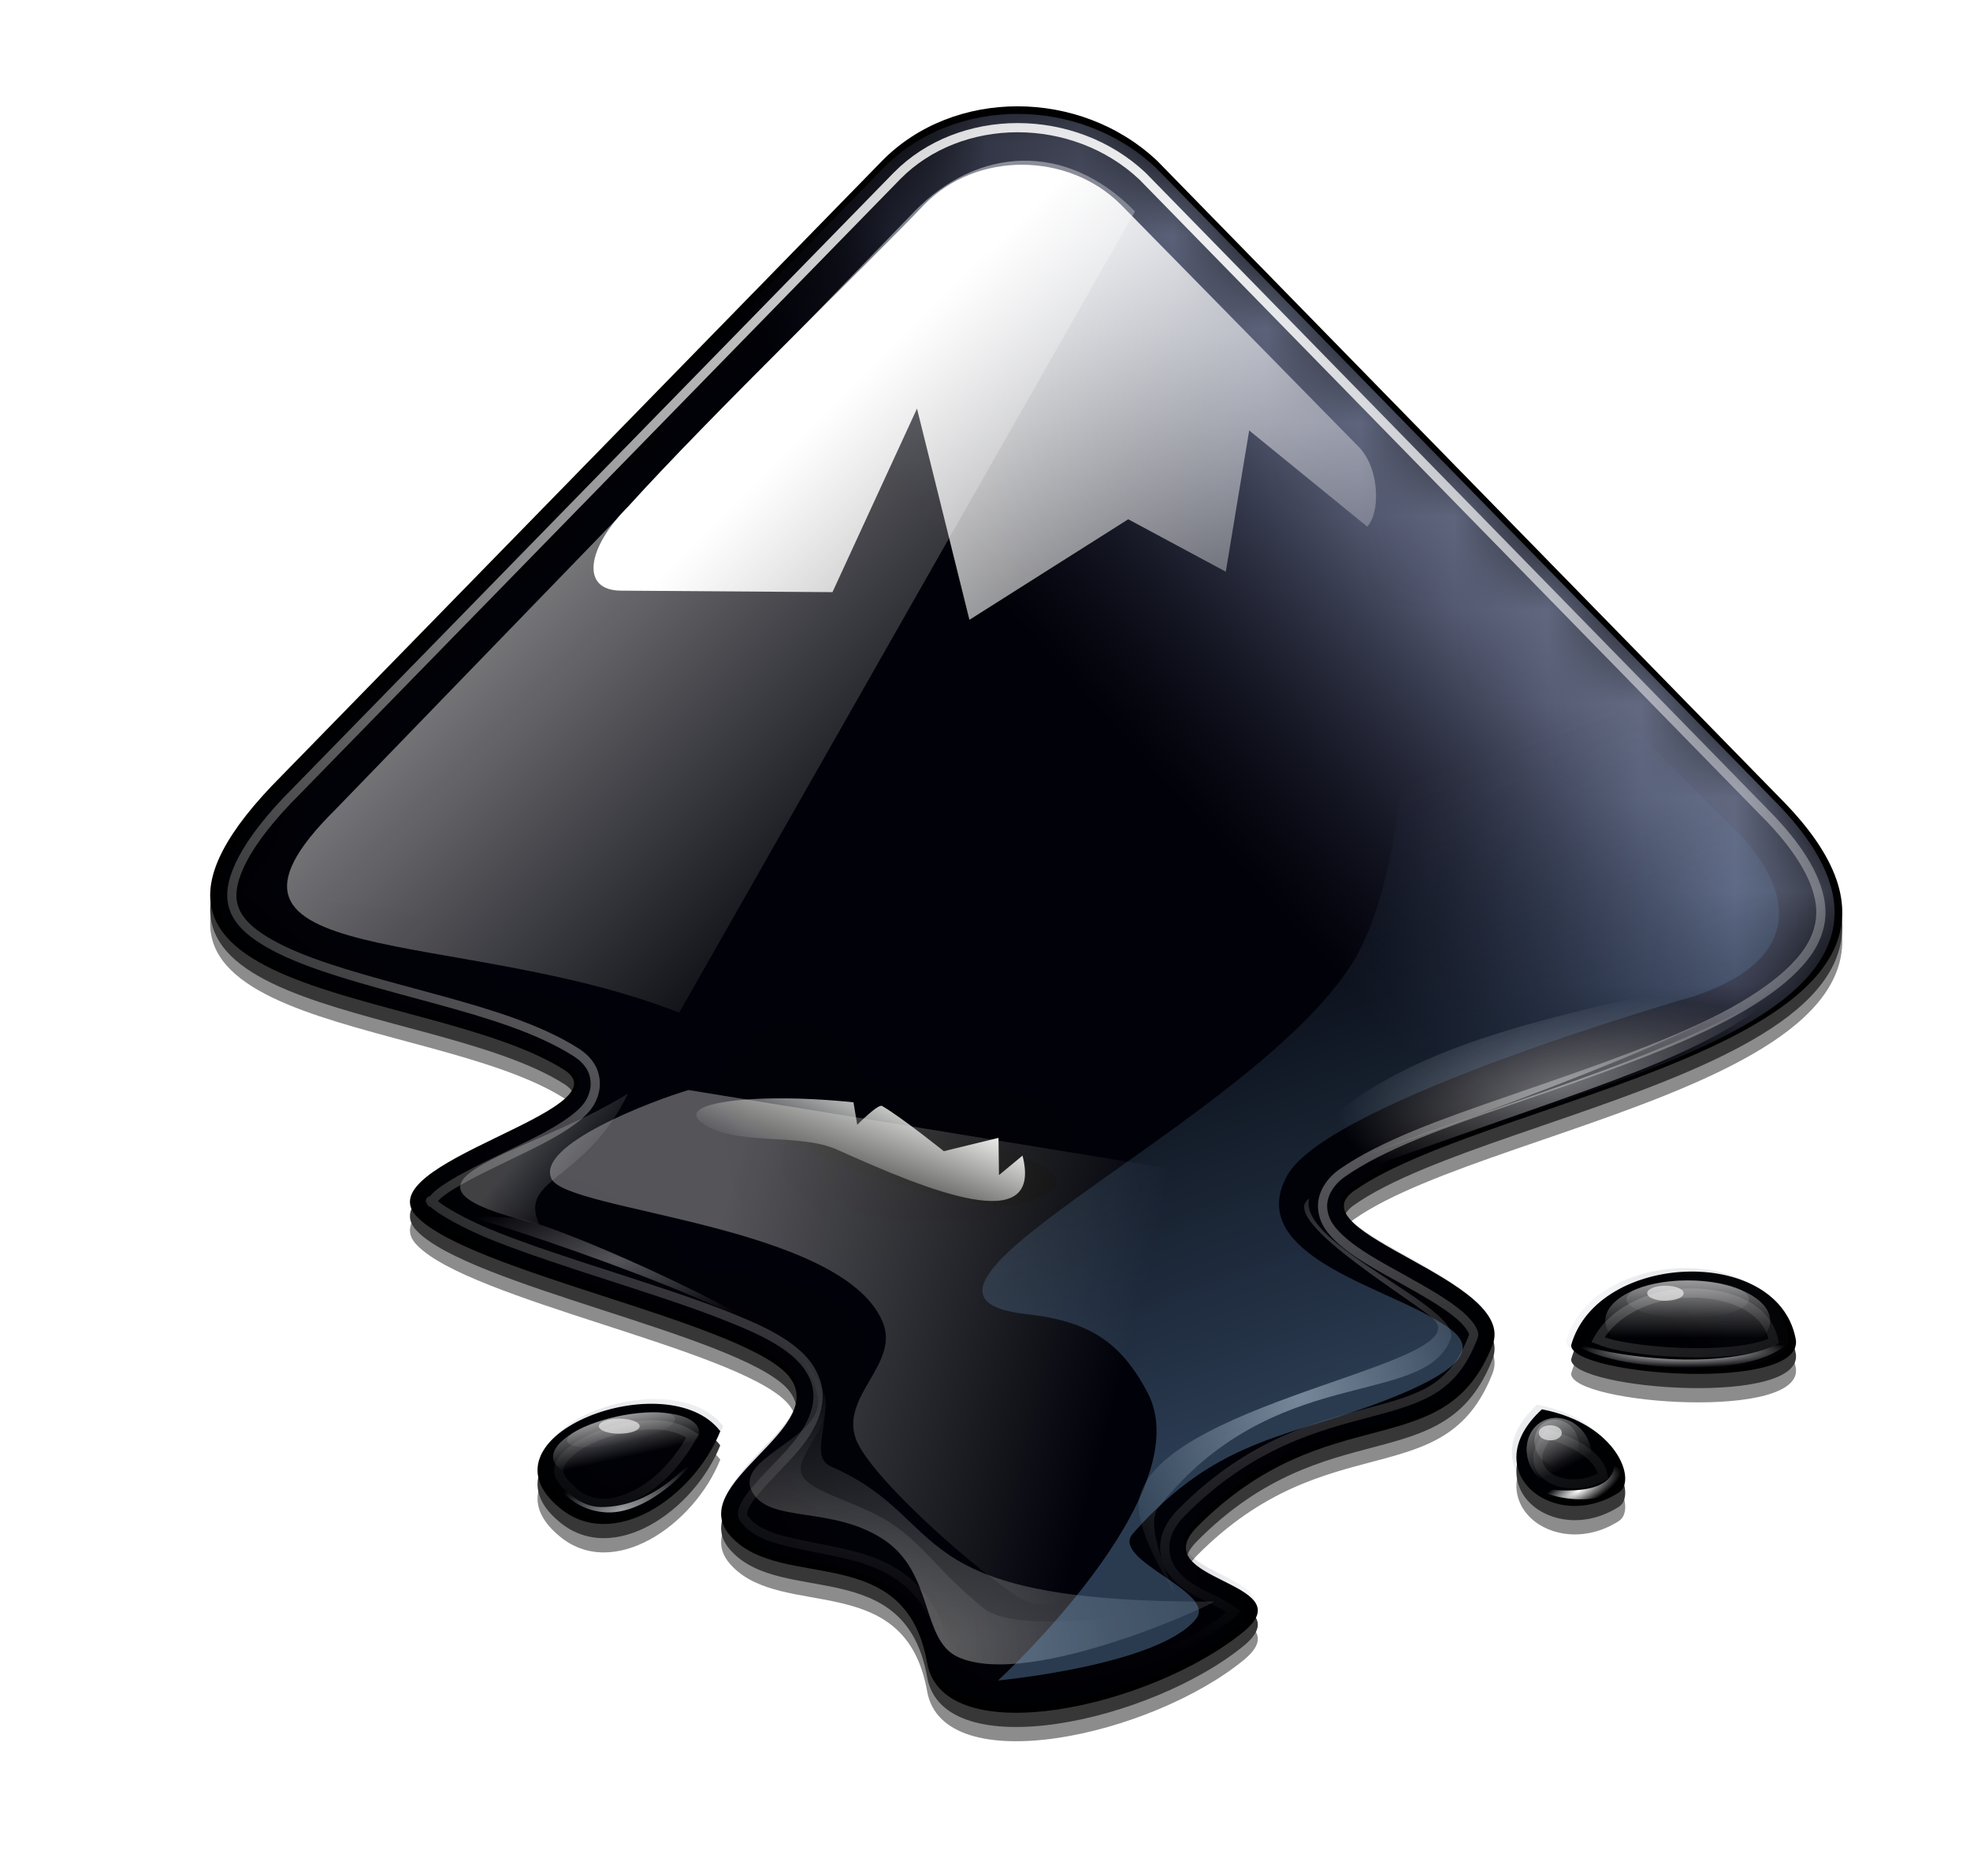<svg width="21" height="20" viewBox="0 0 21 20" fill="none" xmlns="http://www.w3.org/2000/svg">
<g clip-path="url(#clip0_109_12)">
<g opacity="0.783">
<g filter="url(#filter0_f_109_12)">
<path d="M9.402 1.867L3.004 8.421C0.581 10.844 4.572 10.642 6.016 11.558C6.684 11.993 3.873 12.552 4.448 13.127C5.007 13.701 7.818 14.229 8.377 14.788C8.936 15.363 7.243 15.969 7.802 16.543C8.346 17.118 9.651 16.574 9.883 17.879C10.054 18.842 12.275 18.36 13.269 17.537C13.89 17.009 12.197 17.009 12.757 16.434C14.154 15.021 15.397 15.798 15.909 14.493C16.189 13.794 13.797 13.297 14.434 12.847C15.956 11.775 21.547 11.232 18.969 8.654L12.337 1.867C11.514 1.091 10.163 1.091 9.402 1.867ZM16.748 14.493C16.748 14.819 19.279 15.006 19.14 14.415C18.938 13.422 17.027 13.499 16.748 14.493ZM5.954 16.217C6.529 16.714 7.399 16.108 7.678 15.409C7.119 14.68 5.054 15.456 5.954 16.217ZM16.437 15.177C15.723 15.829 16.561 16.512 17.26 16.062C17.447 15.938 17.245 15.332 16.437 15.177Z" fill="black"/>
</g>
<g opacity="0.576" filter="url(#filter1_f_109_12)">
<path d="M9.402 2.019L3.004 8.573C0.581 10.995 4.572 10.793 6.016 11.71C6.684 12.145 3.873 12.704 4.448 13.278C5.007 13.853 7.818 14.381 8.377 14.94C8.936 15.515 7.243 16.12 7.802 16.695C8.346 17.27 9.651 16.726 9.883 18.031C10.054 18.994 12.275 18.512 13.269 17.689C13.89 17.161 12.197 17.161 12.757 16.586C14.154 15.173 15.397 15.95 15.909 14.645C16.189 13.946 13.797 13.449 14.434 12.999C15.956 11.927 21.547 11.384 18.969 8.806L12.337 2.019C11.514 1.242 10.163 1.242 9.402 2.019ZM16.748 14.645C16.748 14.971 19.279 15.158 19.14 14.567C18.938 13.573 17.027 13.651 16.748 14.645ZM5.954 16.369C6.529 16.866 7.399 16.26 7.678 15.561C7.119 14.831 5.054 15.608 5.954 16.369ZM16.437 15.328C15.723 15.981 16.561 16.664 17.26 16.214C17.447 16.089 17.245 15.484 16.437 15.328Z" fill="black"/>
</g>
</g>
<path d="M9.402 1.716L3.004 8.269C0.581 10.692 4.572 10.49 6.016 11.407C6.684 11.841 3.873 12.4 4.448 12.975C5.007 13.55 7.818 14.078 8.377 14.637C8.936 15.211 7.243 15.817 7.802 16.392C8.346 16.966 9.651 16.423 9.883 17.727C10.054 18.69 12.275 18.209 13.269 17.386C13.89 16.858 12.197 16.858 12.757 16.283C14.154 14.87 15.397 15.646 15.909 14.342C16.189 13.643 13.797 13.146 14.434 12.696C15.956 11.624 21.547 11.081 18.969 8.502L12.337 1.716C11.514 0.939 10.163 0.939 9.402 1.716ZM16.748 14.342C16.748 14.668 19.279 14.854 19.14 14.264C18.938 13.27 17.027 13.348 16.748 14.342ZM5.954 16.066C6.529 16.563 7.399 15.957 7.678 15.258C7.119 14.528 5.054 15.305 5.954 16.066ZM16.437 15.025C15.723 15.677 16.561 16.361 17.26 15.91C17.447 15.786 17.245 15.181 16.437 15.025Z" fill="black"/>
<mask id="mask0_109_12" style="mask-type:luminance" maskUnits="userSpaceOnUse" x="2" y="1" width="18" height="18">
<path d="M9.417 1.791L3.079 8.283C0.679 10.683 4.633 10.483 6.063 11.39C6.725 11.821 3.94 12.375 4.509 12.944C5.063 13.513 7.848 14.036 8.401 14.59C8.955 15.159 7.279 15.759 7.832 16.328C8.371 16.898 9.663 16.359 9.894 17.651C10.063 18.605 12.263 18.128 13.247 17.313C13.863 16.79 12.186 16.79 12.74 16.221C14.124 14.821 15.355 15.59 15.862 14.298C16.139 13.605 13.77 13.113 14.401 12.667C15.909 11.606 21.447 11.067 18.893 8.514L12.324 1.791C11.509 1.022 10.171 1.022 9.417 1.791ZM7.894 11.744C8.032 11.744 12.632 12.359 10.863 12.836C10.186 13.021 7.079 11.744 7.894 11.744ZM16.693 14.298C16.693 14.621 19.201 14.805 19.062 14.221C18.862 13.236 16.97 13.313 16.693 14.298ZM6.002 16.005C6.571 16.497 7.432 15.898 7.709 15.205C7.155 14.482 5.109 15.252 6.002 16.005ZM16.386 14.975C15.678 15.621 16.509 16.297 17.201 15.851C17.385 15.728 17.185 15.128 16.386 14.975Z" fill="white"/>
</mask>
<g mask="url(#mask0_109_12)">
<path opacity="0.67" d="M9.417 1.791L3.079 8.283C0.679 10.683 4.633 10.483 6.063 11.39C6.725 11.821 3.94 12.375 4.509 12.944C5.063 13.513 7.848 14.036 8.401 14.59C8.955 15.159 7.279 15.759 7.832 16.328C8.371 16.898 9.663 16.359 9.894 17.651C10.063 18.605 12.263 18.128 13.247 17.313C13.863 16.79 12.186 16.79 12.74 16.221C14.124 14.821 15.355 15.59 15.862 14.298C16.139 13.605 13.77 13.113 14.401 12.667C15.909 11.606 21.447 11.067 18.893 8.514L12.324 1.791C11.509 1.022 10.171 1.022 9.417 1.791ZM7.894 11.744C8.032 11.744 12.632 12.359 10.863 12.836C10.186 13.021 7.079 11.744 7.894 11.744ZM16.693 14.298C16.693 14.621 19.201 14.805 19.062 14.221C18.862 13.236 16.97 13.313 16.693 14.298ZM6.002 16.005C6.571 16.497 7.432 15.898 7.709 15.205C7.155 14.482 5.109 15.252 6.002 16.005ZM16.386 14.975C15.678 15.621 16.509 16.297 17.201 15.851C17.385 15.728 17.185 15.128 16.386 14.975Z" fill="url(#paint0_linear_109_12)"/>
</g>
<path opacity="0.505" d="M3.573 8.633C1.833 10.357 4.889 9.871 7.24 10.796L12.099 2.254C11.362 1.502 10.422 1.564 9.748 2.254L3.573 8.633Z" fill="url(#paint1_linear_109_12)"/>
<path d="M11.949 2.182L14.48 4.76C14.713 4.992 14.713 5.474 14.574 5.614L13.316 4.589L13.067 6.095L12.027 5.536L10.334 6.608L9.775 4.356L8.874 6.313L6.622 6.297C6.187 6.297 6.249 5.847 6.7 5.396C7.585 4.418 9.309 2.756 9.852 2.182C10.412 1.607 11.39 1.622 11.949 2.182Z" fill="url(#paint2_linear_109_12)"/>
<path opacity="0.217" fill-rule="evenodd" clip-rule="evenodd" d="M8.475 14.36C8.475 14.36 8.749 14.78 8.721 14.977C8.667 15.365 7.832 15.558 8.017 15.903C8.2 16.243 8.858 16.05 9.41 16.407C9.96 16.761 9.813 17.484 10.212 17.666C10.992 18.021 13.04 17.054 12.937 17.075C12.834 17.095 10.916 17.494 10.484 17.144C9.992 16.746 9.851 16.467 9.487 16.232C9.147 16.011 8.669 15.921 8.558 15.74C8.447 15.559 8.781 15.326 8.804 14.977C8.818 14.768 8.475 14.36 8.475 14.36Z" fill="url(#paint3_radial_109_12)"/>
<path opacity="0.276" fill-rule="evenodd" clip-rule="evenodd" d="M8.475 14.36C8.475 14.36 8.749 14.78 8.721 14.977C8.667 15.365 7.832 15.558 8.017 15.903C8.2 16.243 8.858 16.05 9.41 16.407C9.96 16.761 9.813 17.484 10.212 17.666C10.992 18.021 13.04 17.054 12.937 17.075C9.537 17.088 10.171 16.212 8.86 15.635C8.671 15.552 8.781 15.326 8.804 14.977C8.818 14.768 8.475 14.36 8.475 14.36Z" fill="url(#paint4_radial_109_12)"/>
<path opacity="0.453" fill-rule="evenodd" clip-rule="evenodd" d="M14.253 12.571C17.305 11.448 18.286 11.294 19.291 10.289C18.127 11.272 15.664 11.799 13.657 12.674L14.253 12.571Z" fill="url(#paint5_radial_109_12)"/>
<path opacity="0.512" fill-rule="evenodd" clip-rule="evenodd" d="M14.253 12.427C19.279 10.646 18.43 10.656 19.291 10.145C17.694 10.757 14.707 10.822 13.657 12.53L14.253 12.427Z" fill="url(#paint6_radial_109_12)"/>
<path opacity="0.286" d="M18.644 13.851C18.644 13.905 18.575 13.956 18.453 13.993C18.33 14.031 18.164 14.052 17.991 14.052C17.818 14.052 17.652 14.031 17.529 13.993C17.407 13.956 17.338 13.905 17.338 13.851C17.338 13.798 17.407 13.747 17.529 13.71C17.652 13.672 17.818 13.651 17.991 13.651C18.164 13.651 18.33 13.672 18.453 13.71C18.575 13.747 18.644 13.798 18.644 13.851Z" fill="url(#paint7_linear_109_12)"/>
<path opacity="0.621" d="M18.87 14.082C18.87 14.197 18.777 14.307 18.612 14.388C18.447 14.469 18.224 14.514 17.991 14.514C17.758 14.514 17.534 14.469 17.369 14.388C17.204 14.307 17.112 14.197 17.112 14.082C17.112 13.968 17.204 13.858 17.369 13.777C17.534 13.696 17.758 13.651 17.991 13.651C18.224 13.651 18.447 13.696 18.612 13.777C18.777 13.858 18.87 13.968 18.87 14.082Z" fill="url(#paint8_linear_109_12)"/>
<path fill-rule="evenodd" clip-rule="evenodd" d="M16.793 14.323C17.103 14.609 18.829 14.756 19.112 14.241C18.557 14.634 17.325 14.496 16.793 14.323Z" fill="url(#paint9_radial_109_12)"/>
<path opacity="0.286" d="M16.799 15.279C16.814 15.309 16.824 15.341 16.827 15.374C16.831 15.406 16.828 15.439 16.82 15.47C16.811 15.501 16.797 15.529 16.778 15.553C16.759 15.577 16.735 15.597 16.707 15.61C16.68 15.624 16.651 15.632 16.62 15.633C16.589 15.634 16.558 15.629 16.528 15.618C16.498 15.607 16.47 15.589 16.446 15.567C16.422 15.545 16.401 15.518 16.386 15.489C16.371 15.459 16.362 15.427 16.358 15.394C16.354 15.361 16.357 15.329 16.366 15.298C16.374 15.267 16.388 15.239 16.408 15.215C16.427 15.191 16.451 15.171 16.478 15.158C16.505 15.144 16.535 15.136 16.566 15.135C16.597 15.133 16.628 15.139 16.658 15.15C16.687 15.161 16.715 15.178 16.74 15.2C16.764 15.223 16.784 15.249 16.799 15.279Z" fill="url(#paint10_linear_109_12)"/>
<path opacity="0.621" d="M16.922 15.335C16.944 15.379 16.959 15.427 16.964 15.476C16.97 15.524 16.967 15.573 16.955 15.618C16.943 15.664 16.922 15.706 16.894 15.742C16.866 15.777 16.831 15.806 16.792 15.826C16.752 15.846 16.709 15.857 16.663 15.858C16.618 15.86 16.572 15.852 16.528 15.835C16.484 15.817 16.443 15.791 16.407 15.758C16.371 15.725 16.341 15.685 16.319 15.64C16.296 15.596 16.282 15.548 16.276 15.499C16.27 15.45 16.274 15.402 16.286 15.356C16.298 15.311 16.318 15.269 16.346 15.233C16.374 15.198 16.409 15.169 16.449 15.149C16.488 15.129 16.532 15.118 16.577 15.116C16.622 15.115 16.668 15.123 16.712 15.14C16.756 15.157 16.797 15.183 16.833 15.217C16.869 15.25 16.899 15.29 16.922 15.335Z" fill="url(#paint11_linear_109_12)"/>
<path fill-rule="evenodd" clip-rule="evenodd" d="M16.37 15.859C16.619 16.054 17.557 16.079 17.201 15.512C17.294 15.956 16.653 15.909 16.37 15.859Z" fill="url(#paint12_radial_109_12)"/>
<path fill-rule="evenodd" clip-rule="evenodd" d="M4.794 12.921C4.794 12.87 7.989 13.895 8.536 14.443C8.086 14.003 5.809 12.993 5.462 12.982C5.115 12.972 4.835 12.941 4.794 12.921Z" fill="url(#paint13_radial_109_12)"/>
<path opacity="0.286" d="M7.194 15.116C7.207 15.153 7.158 15.202 7.059 15.252C6.96 15.301 6.819 15.348 6.667 15.382C6.515 15.415 6.364 15.432 6.248 15.43C6.131 15.427 6.059 15.405 6.046 15.368C6.034 15.331 6.082 15.282 6.181 15.232C6.28 15.183 6.421 15.136 6.573 15.102C6.726 15.069 6.877 15.052 6.993 15.054C7.109 15.057 7.182 15.079 7.194 15.116Z" fill="url(#paint14_linear_109_12)"/>
<path opacity="0.621" d="M7.447 15.233C7.474 15.313 7.418 15.408 7.292 15.496C7.166 15.584 6.98 15.659 6.775 15.704C6.57 15.749 6.363 15.76 6.199 15.736C6.035 15.711 5.928 15.652 5.902 15.573C5.875 15.493 5.93 15.399 6.056 15.31C6.182 15.222 6.368 15.148 6.573 15.103C6.778 15.058 6.985 15.046 7.149 15.071C7.313 15.095 7.42 15.154 7.447 15.233Z" fill="url(#paint15_linear_109_12)"/>
<path opacity="0.616" fill-rule="evenodd" clip-rule="evenodd" d="M5.817 15.635C5.817 15.635 5.99 16.1 6.464 16.124C6.945 16.148 7.493 15.547 7.539 15.332C7.457 15.517 6.997 16.075 6.403 16.067C6.065 16.063 5.817 15.635 5.817 15.635Z" fill="url(#paint16_radial_109_12)"/>
<path d="M10.848 1.361C10.366 1.361 9.895 1.536 9.561 1.876L3.165 8.428C2.58 9.012 2.44 9.395 2.476 9.612C2.494 9.72 2.547 9.814 2.66 9.913C2.773 10.011 2.945 10.108 3.15 10.194C3.562 10.367 4.116 10.506 4.66 10.655C5.203 10.804 5.736 10.962 6.14 11.218C6.202 11.258 6.259 11.308 6.3 11.378C6.341 11.449 6.355 11.542 6.339 11.621C6.307 11.778 6.21 11.861 6.111 11.937C5.913 12.087 5.641 12.212 5.368 12.344C5.095 12.476 4.821 12.612 4.684 12.723C4.616 12.778 4.591 12.828 4.592 12.825C4.593 12.821 4.574 12.782 4.606 12.815C4.692 12.903 4.959 13.054 5.3 13.189C5.641 13.323 6.058 13.46 6.48 13.596C6.901 13.733 7.327 13.868 7.688 14.009C8.049 14.15 8.343 14.28 8.537 14.475C8.634 14.574 8.702 14.698 8.717 14.824C8.732 14.951 8.697 15.069 8.649 15.169C8.553 15.368 8.397 15.521 8.256 15.669C8.114 15.816 7.986 15.957 7.94 16.052C7.918 16.099 7.914 16.13 7.916 16.149C7.918 16.168 7.922 16.187 7.965 16.232C7.966 16.233 7.968 16.235 7.97 16.236C8.155 16.432 8.558 16.46 9.013 16.567C9.241 16.62 9.479 16.7 9.683 16.877C9.887 17.054 10.04 17.323 10.105 17.688C10.132 17.842 10.214 17.917 10.411 17.979C10.607 18.04 10.907 18.051 11.236 18.003C11.894 17.907 12.674 17.584 13.124 17.212C13.152 17.188 13.144 17.195 13.153 17.183C13.123 17.161 13.052 17.115 12.934 17.057C12.796 16.988 12.632 16.923 12.507 16.765C12.445 16.687 12.402 16.562 12.42 16.44C12.438 16.319 12.505 16.217 12.595 16.125C13.332 15.38 14.058 15.202 14.604 15.057C14.877 14.985 15.105 14.919 15.279 14.81C15.452 14.7 15.587 14.551 15.701 14.261C15.713 14.23 15.713 14.221 15.696 14.184C15.679 14.146 15.633 14.087 15.56 14.023C15.414 13.896 15.17 13.759 14.929 13.625C14.688 13.491 14.454 13.366 14.284 13.208C14.199 13.129 14.109 13.029 14.099 12.878C14.089 12.727 14.188 12.591 14.303 12.509C14.729 12.209 15.374 11.98 16.075 11.738C16.775 11.495 17.528 11.243 18.142 10.956C18.756 10.669 19.207 10.338 19.35 10.005C19.422 9.838 19.435 9.67 19.36 9.452C19.285 9.234 19.113 8.967 18.807 8.661L12.182 1.881C12.181 1.879 12.179 1.877 12.177 1.876C11.811 1.533 11.326 1.361 10.848 1.361ZM17.982 13.786C17.573 13.8 17.196 13.988 17.035 14.281C17.081 14.298 17.122 14.317 17.196 14.334C17.409 14.383 17.707 14.415 18.001 14.421C18.295 14.428 18.589 14.403 18.768 14.353C18.846 14.332 18.888 14.31 18.909 14.295C18.869 14.126 18.774 14.006 18.613 13.917C18.445 13.824 18.216 13.777 17.982 13.786ZM7.033 15.193C6.708 15.17 6.3 15.3 6.101 15.46C6.001 15.54 5.959 15.614 5.956 15.664C5.952 15.713 5.968 15.779 6.101 15.892C6.101 15.893 6.101 15.895 6.101 15.897C6.311 16.078 6.549 16.059 6.819 15.911C7.046 15.787 7.248 15.554 7.382 15.309C7.292 15.251 7.183 15.203 7.033 15.193ZM16.506 15.29C16.437 15.378 16.399 15.461 16.395 15.518C16.389 15.598 16.411 15.659 16.472 15.717C16.587 15.826 16.836 15.873 17.089 15.737C17.084 15.707 17.074 15.663 17.035 15.605C16.958 15.492 16.776 15.369 16.506 15.29Z" stroke="url(#paint17_radial_109_12)" stroke-width="0.098"/>
<path opacity="0.325" fill-rule="evenodd" clip-rule="evenodd" d="M7.34 11.621C6.954 11.735 5.703 12.208 5.88 12.569C6.05 12.915 8.96 13.055 9.406 14.086C9.601 14.536 8.96 14.875 9.122 15.337C9.247 15.693 10.215 16.588 10.827 17.011C11.308 17.343 11.938 16.744 11.681 16.247C11.272 15.457 13.08 14.488 13.9 14.048C14.378 13.791 12.914 12.531 12.914 12.531L7.34 11.621Z" fill="url(#paint18_linear_109_12)"/>
<path fill-rule="evenodd" clip-rule="evenodd" d="M7.483 11.971C7.829 12.225 8.514 12.072 8.924 12.257C9.91 12.701 11.123 13.196 10.9 12.32L10.649 12.528L10.644 12.131L10.061 12.273C10.061 12.273 9.61 11.911 9.403 11.791C9.36 11.766 9.138 11.992 9.138 11.992L9.098 11.752C8.809 11.722 8.524 11.708 8.272 11.71C7.67 11.715 7.263 11.809 7.483 11.971Z" fill="url(#paint19_linear_109_12)"/>
<path opacity="0.478" fill-rule="evenodd" clip-rule="evenodd" d="M13.957 12.778C13.823 13.269 15.597 13.937 15.464 14.276C15.171 15.022 13.57 14.514 12.345 16.077C12.17 16.3 12.592 17.1 12.535 17.006C12.478 16.911 12.044 16.25 12.156 15.925C12.504 14.905 15.872 14.525 15.255 14.039C14.9 13.759 13.624 12.986 13.957 12.778Z" fill="url(#paint20_radial_109_12)"/>
<path opacity="0.586" d="M17.948 13.787C17.948 13.809 17.927 13.829 17.891 13.844C17.854 13.859 17.805 13.868 17.753 13.868C17.702 13.868 17.652 13.859 17.616 13.844C17.579 13.829 17.559 13.809 17.559 13.787C17.559 13.766 17.579 13.745 17.616 13.73C17.652 13.715 17.702 13.707 17.753 13.707C17.805 13.707 17.854 13.715 17.891 13.73C17.927 13.745 17.948 13.766 17.948 13.787Z" fill="white"/>
<path opacity="0.586" d="M16.649 15.276C16.649 15.297 16.636 15.318 16.613 15.333C16.59 15.348 16.558 15.356 16.526 15.356C16.493 15.356 16.462 15.348 16.439 15.333C16.416 15.318 16.403 15.297 16.403 15.276C16.403 15.254 16.416 15.234 16.439 15.219C16.462 15.204 16.493 15.195 16.526 15.195C16.558 15.195 16.59 15.204 16.613 15.219C16.636 15.234 16.649 15.254 16.649 15.276Z" fill="white"/>
<path opacity="0.586" d="M6.819 15.205C6.819 15.226 6.796 15.246 6.755 15.262C6.714 15.277 6.659 15.285 6.601 15.285C6.543 15.285 6.488 15.277 6.447 15.262C6.406 15.246 6.383 15.226 6.383 15.205C6.383 15.183 6.406 15.163 6.447 15.148C6.488 15.133 6.543 15.124 6.601 15.124C6.659 15.124 6.714 15.133 6.755 15.148C6.796 15.163 6.819 15.183 6.819 15.205Z" fill="white"/>
<path opacity="0.251" d="M6.695 11.659C5.585 12.347 3.857 12.597 5.748 13.053C5.522 12.552 6.235 12.607 6.695 11.659Z" fill="url(#paint21_linear_109_12)"/>
<path opacity="0.363" d="M10.639 17.916C10.639 17.916 12.352 17.754 12.749 17.26C12.98 16.971 11.827 16.633 12.076 16.35C13.013 15.284 13.8 15.329 14.886 14.882C15.972 14.436 15.571 14.217 15.22 14.021C14.618 13.686 13.279 13.328 13.722 12.531C14.168 11.73 18.071 10.617 18.071 10.617C19.253 10.213 19.105 9.482 18.526 8.873L15.037 5.403C15.037 5.403 15.21 8.693 14.507 10.105C13.637 11.849 9.005 13.795 10.942 14.01C11.625 14.086 11.953 14.319 12.232 14.845C12.806 15.927 10.639 17.916 10.639 17.916Z" fill="url(#paint22_linear_109_12)"/>
</g>
<defs>
<filter id="filter0_f_109_12" x="1.916" y="0.96" width="18.047" height="17.776" filterUnits="userSpaceOnUse" color-interpolation-filters="sRGB">
<feFlood flood-opacity="0" result="BackgroundImageFix"/>
<feBlend mode="normal" in="SourceGraphic" in2="BackgroundImageFix" result="shape"/>
<feGaussianBlur stdDeviation="0.162" result="effect1_foregroundBlur_109_12"/>
</filter>
<filter id="filter1_f_109_12" x="0.834" y="0.03" width="20.211" height="19.94" filterUnits="userSpaceOnUse" color-interpolation-filters="sRGB">
<feFlood flood-opacity="0" result="BackgroundImageFix"/>
<feBlend mode="normal" in="SourceGraphic" in2="BackgroundImageFix" result="shape"/>
<feGaussianBlur stdDeviation="0.703" result="effect1_foregroundBlur_109_12"/>
</filter>
<linearGradient id="paint0_linear_109_12" x1="13.727" y1="2.945" x2="10.324" y2="6.021" gradientUnits="userSpaceOnUse">
<stop stop-color="#C0CDF9"/>
<stop offset="1" stop-color="#07092D" stop-opacity="0.288"/>
</linearGradient>
<linearGradient id="paint1_linear_109_12" x1="6.112" y1="5.2" x2="10.03" y2="9.119" gradientUnits="userSpaceOnUse">
<stop stop-color="white"/>
<stop offset="1" stop-color="white" stop-opacity="0"/>
</linearGradient>
<linearGradient id="paint2_linear_109_12" x1="10.318" y1="2.88" x2="14.977" y2="7.539" gradientUnits="userSpaceOnUse">
<stop stop-color="white"/>
<stop offset="1" stop-color="white" stop-opacity="0"/>
</linearGradient>
<radialGradient id="paint3_radial_109_12" cx="0" cy="0" r="1" gradientUnits="userSpaceOnUse" gradientTransform="translate(7.99 17.493) scale(3.952 2.645)">
<stop stop-color="white"/>
<stop offset="1" stop-color="white" stop-opacity="0"/>
</radialGradient>
<radialGradient id="paint4_radial_109_12" cx="0" cy="0" r="1" gradientUnits="userSpaceOnUse" gradientTransform="translate(10.074 17.587) scale(5.042 3.375)">
<stop stop-color="white"/>
<stop offset="1" stop-color="white" stop-opacity="0"/>
</radialGradient>
<radialGradient id="paint5_radial_109_12" cx="0" cy="0" r="1" gradientUnits="userSpaceOnUse" gradientTransform="translate(16.474 11.481) scale(2.817 1.193)">
<stop stop-color="white"/>
<stop offset="1" stop-color="white" stop-opacity="0"/>
</radialGradient>
<radialGradient id="paint6_radial_109_12" cx="0" cy="0" r="1" gradientUnits="userSpaceOnUse" gradientTransform="translate(17.071 11.81) scale(2.817 1.193)">
<stop stop-color="white"/>
<stop offset="1" stop-color="white" stop-opacity="0"/>
</radialGradient>
<linearGradient id="paint7_linear_109_12" x1="18.13" y1="13.533" x2="18.14" y2="14.052" gradientUnits="userSpaceOnUse">
<stop stop-color="white"/>
<stop offset="1" stop-color="white" stop-opacity="0"/>
</linearGradient>
<linearGradient id="paint8_linear_109_12" x1="18.15" y1="13.473" x2="18.15" y2="14.261" gradientUnits="userSpaceOnUse">
<stop stop-color="white"/>
<stop offset="1" stop-color="white" stop-opacity="0"/>
</linearGradient>
<radialGradient id="paint9_radial_109_12" cx="0" cy="0" r="1" gradientUnits="userSpaceOnUse" gradientTransform="translate(17.952 14.412) scale(1.159 0.171)">
<stop stop-color="white"/>
<stop offset="1" stop-color="white" stop-opacity="0"/>
</radialGradient>
<linearGradient id="paint10_linear_109_12" x1="16.502" y1="15.072" x2="16.758" y2="15.524" gradientUnits="userSpaceOnUse">
<stop stop-color="white"/>
<stop offset="1" stop-color="white" stop-opacity="0"/>
</linearGradient>
<linearGradient id="paint11_linear_109_12" x1="16.406" y1="14.912" x2="16.762" y2="15.616" gradientUnits="userSpaceOnUse">
<stop stop-color="white"/>
<stop offset="1" stop-color="white" stop-opacity="0"/>
</linearGradient>
<radialGradient id="paint12_radial_109_12" cx="0" cy="0" r="1" gradientUnits="userSpaceOnUse" gradientTransform="translate(16.831 15.892) rotate(-26.886) scale(0.501 0.171)">
<stop stop-color="white"/>
<stop offset="1" stop-color="white" stop-opacity="0"/>
</radialGradient>
<radialGradient id="paint13_radial_109_12" cx="0" cy="0" r="1" gradientUnits="userSpaceOnUse" gradientTransform="translate(6.572 13.434) scale(1.871 0.762)">
<stop stop-color="white" stop-opacity="0.33"/>
<stop offset="1" stop-color="white" stop-opacity="0"/>
</radialGradient>
<linearGradient id="paint14_linear_109_12" x1="6.668" y1="14.993" x2="6.755" y2="15.363" gradientUnits="userSpaceOnUse">
<stop stop-color="white"/>
<stop offset="1" stop-color="white" stop-opacity="0"/>
</linearGradient>
<linearGradient id="paint15_linear_109_12" x1="6.672" y1="14.948" x2="6.795" y2="15.51" gradientUnits="userSpaceOnUse">
<stop stop-color="white"/>
<stop offset="1" stop-color="white" stop-opacity="0"/>
</linearGradient>
<radialGradient id="paint16_radial_109_12" cx="0" cy="0" r="1" gradientUnits="userSpaceOnUse" gradientTransform="translate(6.621 16.093) rotate(-15.487) scale(1.059 0.396)">
<stop stop-color="white"/>
<stop offset="1" stop-color="white" stop-opacity="0"/>
</radialGradient>
<radialGradient id="paint17_radial_109_12" cx="0" cy="0" r="1" gradientUnits="userSpaceOnUse" gradientTransform="translate(11.623 3.175) scale(14.652 14.421)">
<stop stop-color="white"/>
<stop offset="1" stop-color="white" stop-opacity="0"/>
</radialGradient>
<linearGradient id="paint18_linear_109_12" x1="7.34" y1="14.364" x2="11.738" y2="15.527" gradientUnits="userSpaceOnUse">
<stop stop-color="white"/>
<stop offset="1" stop-color="white" stop-opacity="0"/>
</linearGradient>
<linearGradient id="paint19_linear_109_12" x1="9.672" y1="11.69" x2="9.178" y2="12.822" gradientUnits="userSpaceOnUse">
<stop stop-color="#EEEEEC"/>
<stop offset="1" stop-color="#EEEEEC" stop-opacity="0"/>
</linearGradient>
<radialGradient id="paint20_radial_109_12" cx="0" cy="0" r="1" gradientUnits="userSpaceOnUse" gradientTransform="translate(13.841 14.848) scale(2.303 2.926)">
<stop stop-color="white"/>
<stop offset="1" stop-color="white" stop-opacity="0"/>
</radialGradient>
<linearGradient id="paint21_linear_109_12" x1="5.71" y1="12.077" x2="6.402" y2="12.627" gradientUnits="userSpaceOnUse">
<stop stop-color="white"/>
<stop offset="1" stop-color="white" stop-opacity="0"/>
</linearGradient>
<linearGradient id="paint22_linear_109_12" x1="13.81" y1="15.072" x2="11.754" y2="9.536" gradientUnits="userSpaceOnUse">
<stop stop-color="#729FCF"/>
<stop offset="1" stop-color="#729FCF" stop-opacity="0"/>
</linearGradient>
<clipPath id="clip0_109_12">
<rect width="20" height="20" fill="white" transform="translate(0.939)"/>
</clipPath>
</defs>
</svg>
